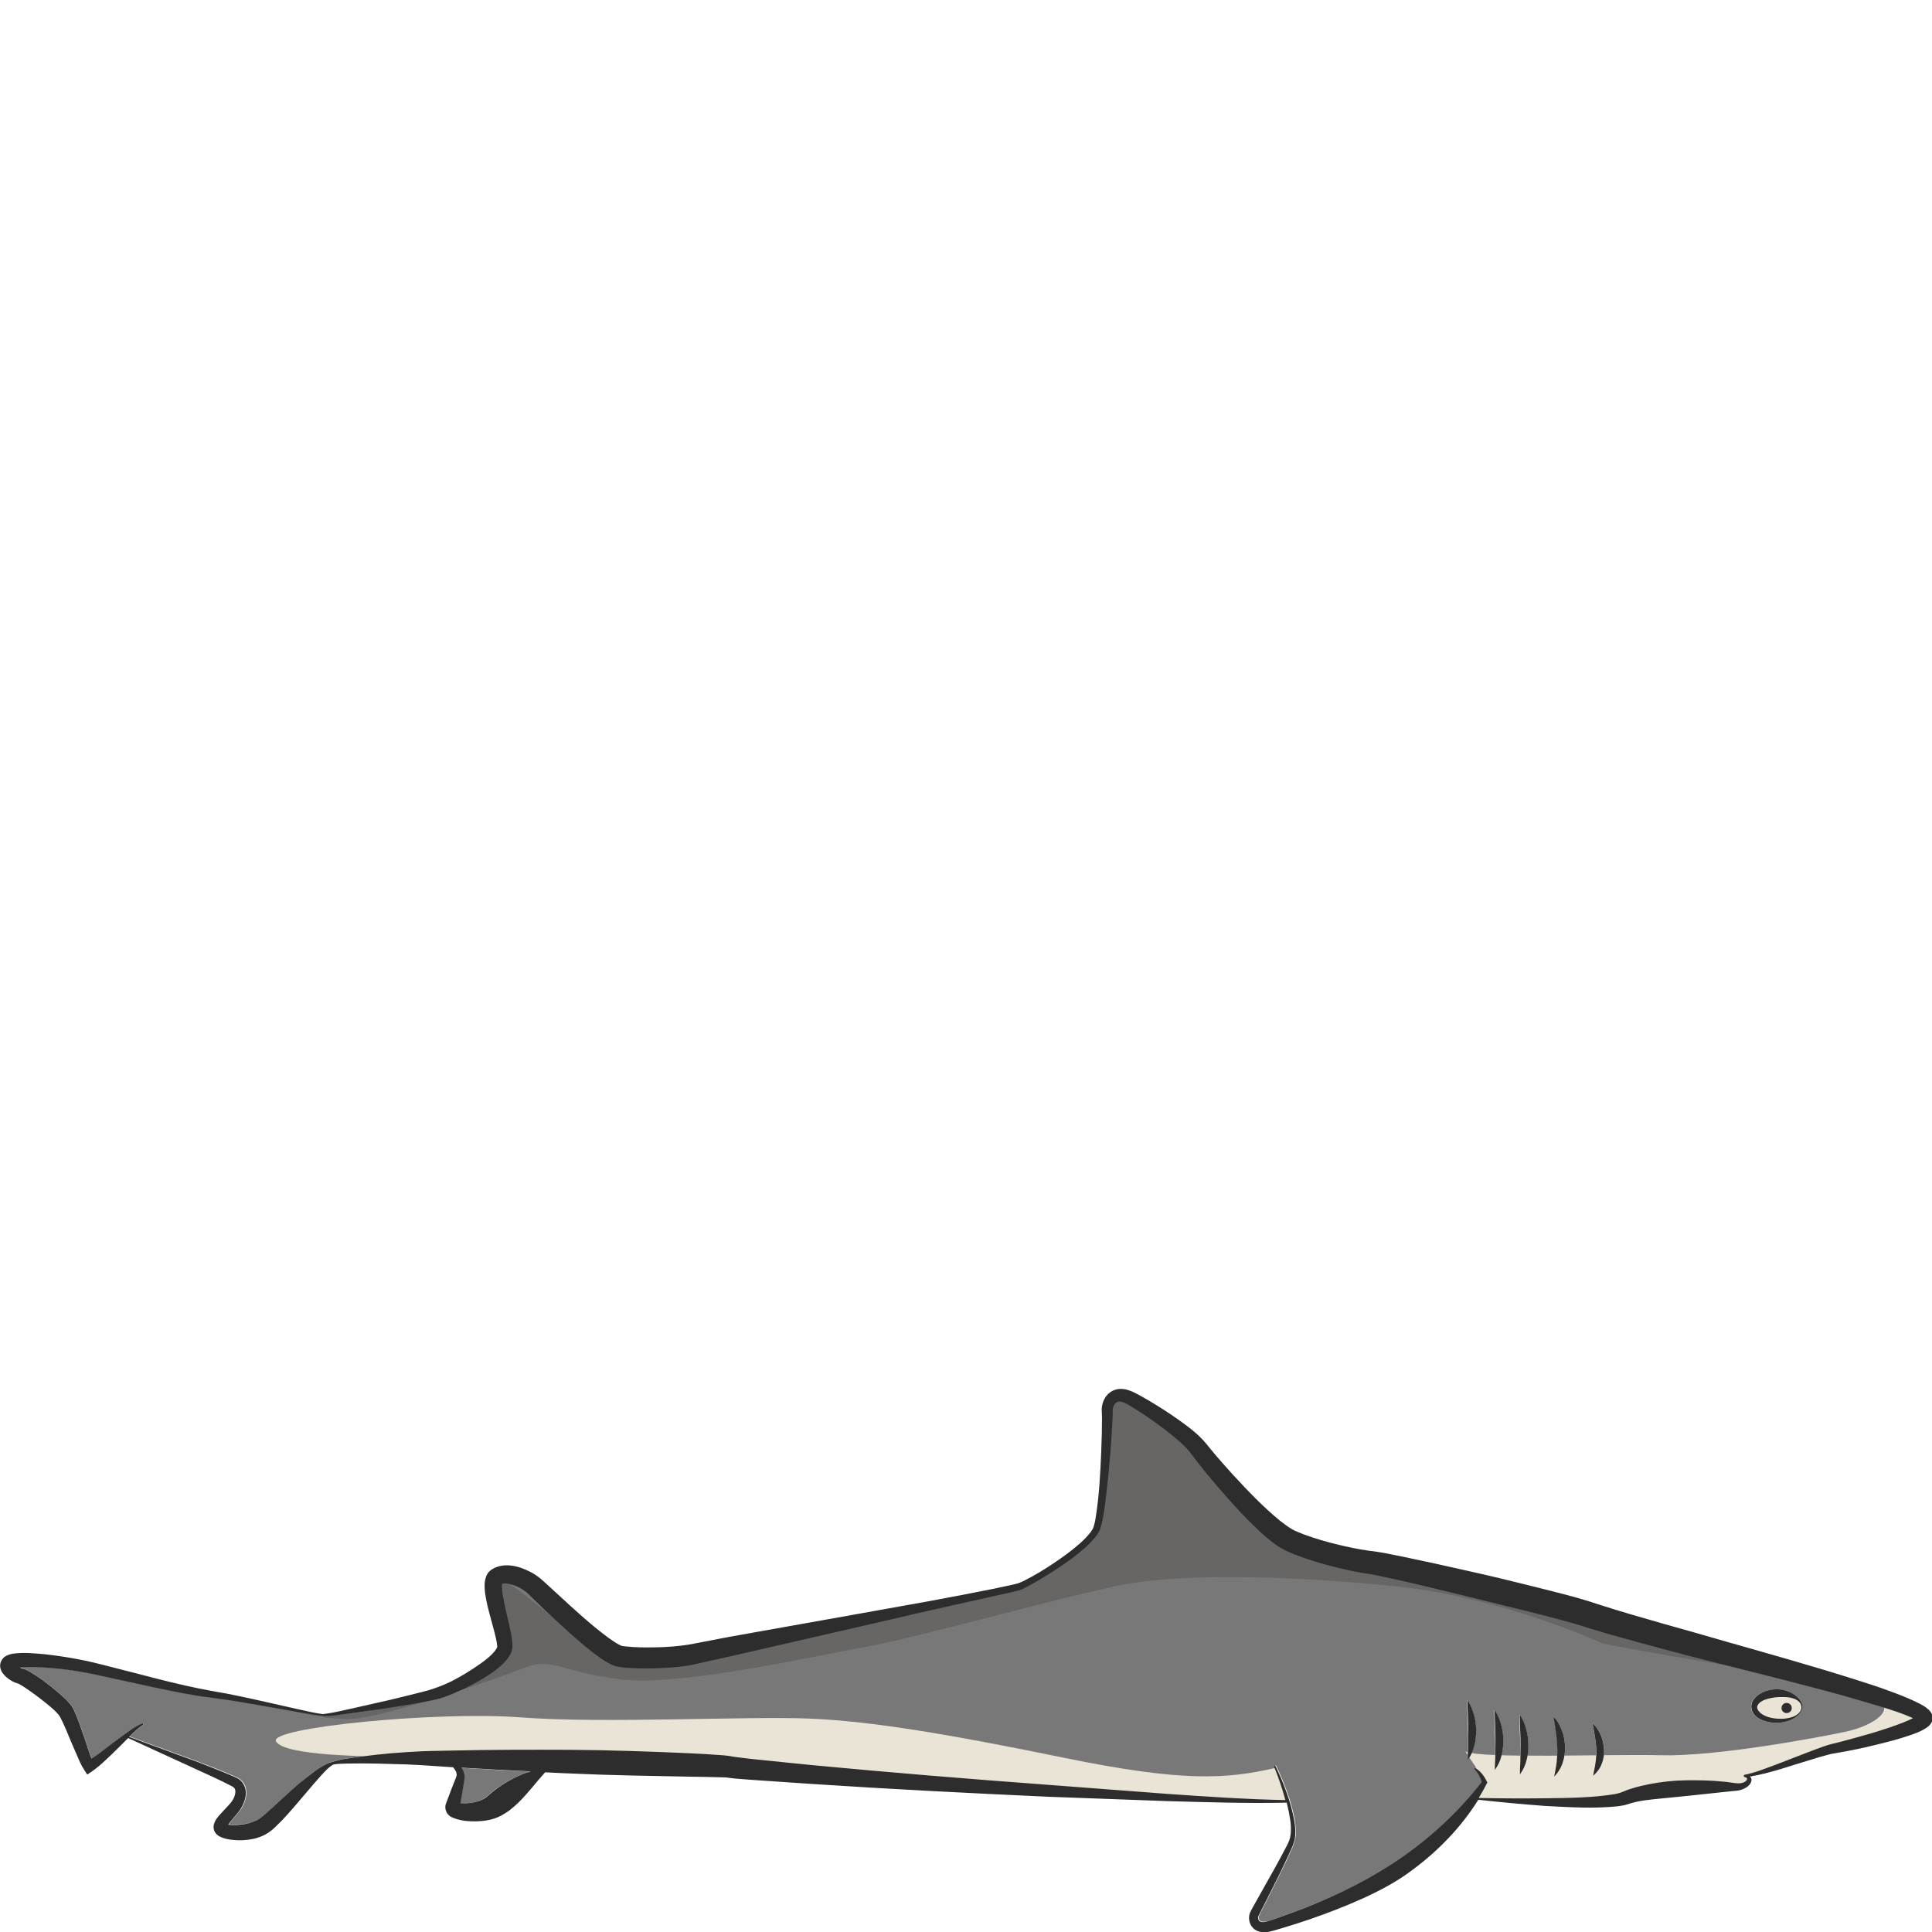 <?xml version="1.0" encoding="utf-8"?>
<!-- Generator: Adobe Illustrator 24.1.2, SVG Export Plug-In . SVG Version: 6.00 Build 0)  -->
<svg version="1.1" id="Layer_1" xmlns="http://www.w3.org/2000/svg" xmlns:xlink="http://www.w3.org/1999/xlink" x="0px" y="0px"
	 viewBox="0 0 128 128" style="enable-background:new 0 0 128 128;" xml:space="preserve">
<style type="text/css">
	.st0{fill:#787878;}
	.st1{fill:#EAE4D6;}
	.st2{fill:#686665;}
	.st3{fill:#2D2D2D;}
</style>
<g>
	<path class="st0" d="M30.65,117.26c0.07,0.13,0.11,0.28,0.11,0.44c0,0.18-0.03,0.28-0.04,0.39l-0.11,0.67l-0.12,0.67l-0.01,0.03
		c0.26,0.03,0.59,0.01,0.89-0.05c0.38-0.07,0.72-0.23,0.93-0.43c0.27-0.23,0.63-0.53,1-0.76c0.38-0.24,0.79-0.47,1.23-0.65
		c0.19-0.08,0.39-0.15,0.6-0.2c-1.53-0.07-3.07-0.15-4.6-0.25C30.58,117.16,30.62,117.21,30.65,117.26z"/>
	<path class="st0" d="M1.74,110.63c0.36,0.18,0.61,0.35,0.89,0.54c0.27,0.18,0.53,0.38,0.79,0.59c0.26,0.21,0.51,0.42,0.76,0.65
		c0.12,0.12,0.25,0.24,0.37,0.37c0.12,0.12,0.27,0.33,0.35,0.5c0.3,0.65,0.49,1.23,0.7,1.85l0.3,0.9c0.05,0.15,0.11,0.33,0.17,0.48
		c0.18-0.12,0.36-0.24,0.54-0.37c0.3-0.22,0.6-0.45,0.9-0.69l0.93-0.68c0.31-0.22,0.63-0.44,1-0.59c0.03-0.01,0.06,0,0.07,0.03
		c0.01,0.02,0,0.05-0.02,0.06l0,0c-0.31,0.2-0.57,0.47-0.85,0.73l-0.05,0.05l4.59,1.68c0.82,0.32,1.62,0.62,2.44,0.99
		c0.1,0.05,0.24,0.11,0.36,0.22c0.12,0.11,0.22,0.26,0.27,0.41c0.11,0.31,0.08,0.61,0.01,0.87c-0.07,0.26-0.19,0.5-0.35,0.71
		c-0.15,0.2-0.29,0.37-0.43,0.53c-0.12,0.14-0.23,0.28-0.32,0.41c0.08,0.01,0.17,0.02,0.25,0.02c0.19,0.01,0.38-0.01,0.57-0.02
		c0.38-0.04,0.75-0.14,1.06-0.29c0.27-0.12,0.58-0.42,0.9-0.7c0.63-0.58,1.26-1.19,1.94-1.76c0.33-0.29,0.68-0.57,1.05-0.82
		c0.19-0.13,0.37-0.25,0.57-0.36c0.15-0.08,0.3-0.16,0.47-0.2c0,0,0,0,0,0c0.68-0.23,1.32-0.28,1.98-0.38
		c0.66-0.08,1.32-0.15,1.98-0.22c0.66-0.06,1.33-0.1,1.99-0.13c0.68-0.03,1.32-0.03,1.99-0.05c2.64-0.06,5.29-0.06,7.93-0.05
		c2.64,0.01,5.28,0.1,7.93,0.23c0.66,0.04,1.32,0.07,2,0.12l0.27,0.02l0.33,0.04c0.17,0.02,0.24,0.04,0.43,0.07l0.97,0.12l3.93,0.4
		c5.26,0.5,10.52,0.93,15.79,1.32l7.9,0.6c2.6,0.17,5.2,0.36,7.81,0.41c-0.19-0.74-0.45-1.47-0.74-2.19c-0.01-0.03,0-0.06,0.03-0.07
		c0.03-0.01,0.06,0,0.07,0.03c0.53,1.13,0.99,2.3,1.22,3.55c0.05,0.31,0.08,0.64,0.07,0.97c-0.01,0.33-0.14,0.69-0.26,0.96
		c-0.25,0.57-0.52,1.14-0.8,1.7l-0.84,1.67l-0.42,0.83c-0.06,0.12-0.16,0.31-0.14,0.32c-0.01,0.07,0.02,0.17,0.06,0.21
		c0.06,0.1,0.24,0.13,0.49,0.07c0.25-0.07,0.57-0.18,0.85-0.28c0.58-0.2,1.16-0.41,1.73-0.64c2.28-0.89,4.49-2.01,6.45-3.38
		c1.97-1.38,3.74-3.01,5.24-4.95c-0.09-0.31-0.25-0.6-0.47-0.84l0,0c-0.02-0.02-0.02-0.05,0-0.07c0.02-0.02,0.04-0.02,0.06-0.01
		c0.34,0.21,0.58,0.54,0.75,0.9l0.03,0.06l-0.05,0.09c-0.16,0.32-0.34,0.62-0.52,0.93c1.46,0.03,2.92,0.04,4.38,0.02
		c1.57-0.02,3.17-0.03,4.66-0.28c0.17-0.04,0.36-0.08,0.48-0.14c0.17-0.07,0.41-0.17,0.6-0.22c0.41-0.13,0.8-0.22,1.2-0.3
		c0.8-0.15,1.6-0.23,2.4-0.25c0.8-0.01,1.6,0,2.4,0.08c0.39,0.02,0.83,0.13,1.14,0.12c0.16-0.01,0.34-0.05,0.44-0.15
		c0.05-0.05,0.08-0.1,0.08-0.15c0-0.04-0.05-0.08-0.12-0.11c0,0-0.01,0-0.01,0c-0.04,0.01-0.08-0.02-0.09-0.07
		c-0.01-0.04,0.02-0.08,0.06-0.09l0.01,0c0.71-0.14,1.4-0.43,2.09-0.68l2.07-0.8c0.35-0.13,0.69-0.27,1.05-0.39
		c0.18-0.06,0.37-0.12,0.56-0.17l0.53-0.13c0.71-0.19,1.42-0.38,2.13-0.59c0.7-0.21,1.4-0.43,2.07-0.7
		c0.22-0.09,0.45-0.19,0.64-0.29c-0.02-0.01-0.04-0.02-0.07-0.03c-0.62-0.28-1.33-0.51-2.02-0.72l-2.11-0.62
		c-2.84-0.8-5.71-1.5-8.58-2.23c-1.44-0.36-2.87-0.74-4.3-1.12c-1.44-0.39-2.85-0.76-4.32-1.22c-1.34-0.44-2.79-0.8-4.22-1.16
		l-4.3-1.06c-1.43-0.35-2.87-0.7-4.31-1.02l-1.07-0.23c-0.18-0.04-0.36-0.07-0.51-0.1c-0.14-0.03-0.38-0.05-0.56-0.09
		c-0.77-0.13-1.5-0.29-2.24-0.49c-0.74-0.2-1.46-0.42-2.19-0.69c-0.18-0.07-0.36-0.14-0.54-0.22l-0.27-0.12l-0.3-0.17
		c-0.38-0.23-0.68-0.48-0.98-0.73c-1.17-1.03-2.17-2.14-3.15-3.28c-0.49-0.57-0.97-1.15-1.43-1.75l-0.34-0.45
		c-0.09-0.12-0.2-0.24-0.31-0.37c-0.24-0.25-0.5-0.48-0.77-0.71c-0.55-0.46-1.14-0.89-1.74-1.31c-0.3-0.21-0.61-0.41-0.91-0.6
		c-0.3-0.18-0.64-0.4-0.86-0.46c-0.24-0.06-0.39-0.01-0.51,0.18c-0.06,0.09-0.1,0.21-0.11,0.34l0,0.09l0,0.16l-0.01,0.29
		c-0.03,0.76-0.08,1.5-0.14,2.24c-0.06,0.74-0.13,1.49-0.21,2.23c-0.08,0.74-0.16,1.49-0.3,2.23c-0.04,0.19-0.08,0.38-0.14,0.57
		c-0.05,0.2-0.18,0.41-0.3,0.56c-0.25,0.32-0.52,0.59-0.81,0.84c-0.57,0.5-1.18,0.93-1.81,1.35c-0.63,0.41-1.26,0.8-1.93,1.15
		c-0.17,0.09-0.33,0.17-0.53,0.25c-0.19,0.06-0.39,0.1-0.57,0.14l-1.09,0.24l-4.34,0.97l-4.33,1l-8.66,1.99l-2.17,0.48
		c-0.33,0.08-0.77,0.18-1.15,0.22c-0.39,0.05-0.77,0.08-1.15,0.1c-0.76,0.04-1.52,0.05-2.3,0.01c-0.2-0.01-0.39-0.03-0.6-0.05
		c-0.11-0.02-0.19-0.02-0.34-0.06c-0.18-0.04-0.29-0.09-0.4-0.15c-0.43-0.21-0.73-0.44-1.05-0.68c-1.23-0.94-2.31-1.97-3.39-3
		l-0.8-0.77l-0.19-0.19c-0.06-0.05-0.11-0.1-0.17-0.15c-0.11-0.09-0.24-0.18-0.38-0.25c-0.26-0.15-0.56-0.26-0.82-0.29
		c-0.13-0.02-0.25-0.01-0.33,0c-0.02,0-0.03,0.01-0.05,0.02c-0.01,0.06-0.01,0.13-0.01,0.21c0,0.15,0.02,0.31,0.05,0.48
		c0.05,0.34,0.13,0.69,0.21,1.05l0.25,1.09c0.08,0.38,0.17,0.73,0.19,1.2l0,0.09l-0.01,0.14c-0.01,0.09-0.04,0.16-0.06,0.24
		c-0.06,0.14-0.12,0.26-0.19,0.36c-0.14,0.2-0.29,0.35-0.44,0.5c-0.31,0.28-0.63,0.51-0.95,0.72c-0.65,0.42-1.33,0.77-2.02,1.08
		c-0.35,0.15-0.7,0.3-1.08,0.42c-0.4,0.11-0.75,0.17-1.12,0.24c-0.73,0.13-1.47,0.25-2.2,0.37l-2.2,0.33
		c-0.37,0.05-0.74,0.1-1.1,0.14c-0.38,0.04-0.72,0.1-1.14,0.09c-0.02,0-0.04-0.01-0.05-0.02c-0.6-0.04-1.17-0.17-1.75-0.26
		l-1.88-0.33c-1.25-0.22-2.5-0.45-3.75-0.6c-1.28-0.15-2.53-0.41-3.77-0.68l-3.72-0.81c-1.23-0.26-2.47-0.44-3.71-0.52
		c-0.5-0.02-1.03-0.04-1.48,0.01c0.04,0.02,0.09,0.04,0.12,0.05C1.38,110.5,1.7,110.59,1.74,110.63z M116.26,112.49
		c0.14-0.15,0.3-0.26,0.47-0.35c0.34-0.17,0.71-0.22,1.07-0.22c0.36,0.02,0.72,0.13,1.03,0.33c0.3,0.19,0.58,0.48,0.58,0.85
		c-0.02,0.36-0.32,0.61-0.62,0.77c-0.3,0.17-0.65,0.25-0.99,0.27c-0.35,0.01-0.7-0.03-1.04-0.17c-0.17-0.07-0.33-0.16-0.48-0.3
		c-0.14-0.13-0.26-0.34-0.27-0.58C116.01,112.86,116.12,112.63,116.26,112.49z M106.06,114.95c0.13,0.29,0.2,0.62,0.21,0.95
		c0.01,0.33-0.04,0.66-0.16,0.96c-0.11,0.31-0.32,0.57-0.56,0.78c0.06-0.32,0.14-0.6,0.16-0.89c0.03-0.28,0.05-0.56,0.04-0.84
		c-0.01-0.56-0.12-1.12-0.25-1.74C105.75,114.38,105.93,114.66,106.06,114.95z M103.48,114.64c0.13,0.34,0.19,0.7,0.21,1.06
		c0.01,0.36-0.04,0.73-0.16,1.08c-0.11,0.35-0.31,0.66-0.56,0.92c0.06-0.36,0.14-0.68,0.17-1.01c0.03-0.32,0.05-0.65,0.04-0.97
		c-0.01-0.65-0.12-1.29-0.25-1.99C103.18,113.99,103.36,114.31,103.48,114.64z M101.1,114.53c0.1,0.33,0.14,0.68,0.15,1.03
		c0.01,0.35-0.03,0.7-0.12,1.04c-0.08,0.34-0.23,0.67-0.44,0.95c0-0.36,0.03-0.68,0.03-1.01c0.01-0.33,0.01-0.65,0-0.97
		c-0.01-0.65-0.06-1.29-0.06-1.99C100.87,113.87,101,114.2,101.1,114.53z M99.44,114.24c0.1,0.33,0.14,0.68,0.15,1.03
		c0.01,0.35-0.03,0.7-0.12,1.04c-0.08,0.34-0.23,0.67-0.44,0.95c0-0.36,0.03-0.68,0.03-1.01c0-0.33,0.01-0.65,0-0.97
		c-0.01-0.65-0.06-1.29-0.06-1.99C99.21,113.58,99.34,113.91,99.44,114.24z M97.64,113.58c0.1,0.33,0.14,0.68,0.15,1.03
		c0.01,0.35-0.03,0.7-0.12,1.04c-0.08,0.34-0.23,0.67-0.44,0.95c0-0.36,0.03-0.68,0.03-1.01c0.01-0.33,0.01-0.65,0-0.97
		c-0.01-0.65-0.06-1.29-0.06-1.99C97.41,112.92,97.55,113.25,97.64,113.58z"/>
	<path class="st1" d="M84.54,117.12c-3.27,0.76-6.17,0.95-13.98-0.65s-12.84-2.44-16.95-2.61c-4.11-0.17-13.68,0.34-19.13-0.08
		c-5.45-0.42-16.78,0.67-16.19,1.6c0.59,0.93,5.62,1.01,9.15,1.01s19.47,0.08,24.92,0.93c5.45,0.84,21.05,1.22,23.81,1.65
		s9.11,0.39,9.11,0.39L84.54,117.12z"/>
	<path class="st2" d="M121.07,111.29c-6.82-0.83-14.93-2.41-14.93-2.41s-6.45-3.05-13.73-3.79s-14.28-0.83-18.06-0.09
		c-3.78,0.74-14,3.61-17.23,4.16c-3.22,0.56-11.99,2.57-15.93,2.11s-4.61-1.51-6.43-0.78s-9.12,3.23-11.3,3.38
		c-2.18,0.16-5.39-0.88-5.49-0.88c-0.1,0,4.04,1.35,7.57,0.05c3.52-1.3,7.67-2.71,7.77-3.38s-1.4-4.94-0.41-5.1
		c0.98-0.16,6.22,5.47,9.28,5.41s20.37-3.75,22.6-4.11c2.23-0.36,5.65-2.13,6.37-2.97c0.73-0.83,2.12-1.41,2.02-4.27
		c-0.1-2.86-0.36-5.2,0.62-5.83s5.7,3.23,6.74,4.53c0.53,0.66,5.45,5.12,5.45,5.12s7.54,1.31,8.54,1.64
		c2.02,0.68,16.53,4.17,17.99,4.43C113.97,108.77,121.07,111.29,121.07,111.29z"/>
	<path class="st1" d="M116.9,113.66c0.27,0.14,0.59,0.2,0.9,0.22c0.32,0.02,0.64-0.01,0.95-0.11c0.29-0.1,0.61-0.33,0.61-0.67
		c-0.02-0.34-0.35-0.52-0.64-0.59c-0.3-0.08-0.61-0.07-0.91-0.06c-0.3,0.01-0.6,0.06-0.86,0.17c-0.27,0.1-0.5,0.28-0.51,0.48
		C116.41,113.3,116.63,113.53,116.9,113.66z M118.37,112.81c0.19,0,0.34,0.15,0.34,0.34c0,0.19-0.15,0.34-0.34,0.34
		c-0.19,0-0.34-0.15-0.34-0.34C118.02,112.96,118.18,112.81,118.37,112.81z"/>
	<path class="st1" d="M124.58,112.78c0.81,0.55-0.41,1.55-2.35,1.96c-1.95,0.41-8.56,1.64-12.18,1.55
		c-3.62-0.09-11.84,0.25-12.96-0.25c0.56,0.91,1.22,1.73,1.25,1.95c-0.35,0.37-0.69,1.17-0.69,1.17s7.97,0.53,9.24,0.19
		s2.76-1.04,4.43-0.99c1.67,0.05,4.26,0.1,4.41-0.19c0.15-0.3,0.16-0.43,0-0.52c1-0.26,5.35-1.73,6.06-1.83s5.7-1.27,5.51-1.87
		C127.1,113.32,124.58,112.78,124.58,112.78z"/>
	<path class="st3" d="M0.32,111.02c0.16,0.16,0.32,0.27,0.5,0.37c0.09,0.05,0.19,0.09,0.31,0.13c0.21,0.06,0.05,0.01,0.15,0.06
		c0.21,0.11,0.48,0.3,0.73,0.47c0.25,0.18,0.5,0.36,0.74,0.55c0.24,0.19,0.48,0.38,0.71,0.58c0.11,0.1,0.22,0.2,0.31,0.3
		c0.1,0.11,0.14,0.16,0.21,0.27c0.27,0.5,0.5,1.11,0.75,1.69l0.38,0.88c0.14,0.31,0.23,0.57,0.47,0.94l0.2,0.31l0.3-0.2
		c0.35-0.24,0.64-0.5,0.92-0.76c0.28-0.26,0.56-0.53,0.83-0.8l0.66-0.66l4.49,2.06c0.79,0.36,1.59,0.72,2.34,1.11
		c0.18,0.09,0.23,0.15,0.26,0.26c0.03,0.1,0.01,0.26-0.04,0.42c-0.06,0.16-0.15,0.31-0.26,0.45c-0.12,0.14-0.27,0.3-0.42,0.46
		c-0.15,0.16-0.31,0.32-0.47,0.53c-0.08,0.11-0.16,0.22-0.22,0.44c-0.03,0.11-0.04,0.29,0.05,0.47c0.1,0.19,0.23,0.26,0.31,0.31
		c0.33,0.17,0.56,0.19,0.81,0.23c0.25,0.03,0.49,0.04,0.74,0.03c0.49-0.03,0.98-0.11,1.46-0.36c0.24-0.12,0.47-0.3,0.64-0.46
		c0.17-0.16,0.33-0.32,0.49-0.48c0.61-0.65,1.17-1.32,1.73-1.98c0.28-0.33,0.56-0.66,0.85-0.98c0.26-0.28,0.53-0.6,0.85-0.76
		c0.28-0.05,0.61-0.05,0.92-0.06l0.99-0.01c0.66,0,1.32,0.02,1.98,0.04c1.32,0.02,2.61,0.12,3.94,0.21c0.03,0,0.06,0,0.09,0.01
		c0.1,0.12,0.19,0.24,0.22,0.37c0.02,0.08,0.02,0.16,0,0.22c-0.01,0.05-0.06,0.16-0.1,0.27l-0.25,0.63l-0.24,0.64l-0.12,0.32
		c-0.05,0.16-0.03,0.35,0.05,0.51c0.07,0.16,0.24,0.31,0.38,0.36c0.57,0.24,1.06,0.26,1.58,0.26c0.51-0.02,1.06-0.07,1.62-0.36
		c0.48-0.25,0.82-0.53,1.15-0.85c0.66-0.63,1.16-1.33,1.78-2.01l0.01-0.01c0,0,0.01-0.01,0.01-0.02c0.58,0.03,1.16,0.06,1.74,0.08
		c2.64,0.12,5.28,0.16,7.91,0.21c0.66,0.01,1.32,0.02,1.96,0.04l0.39,0.01c0.15,0.02,0.41,0.06,0.55,0.07l1,0.08l3.96,0.27
		c5.27,0.35,10.56,0.62,15.84,0.86l7.92,0.29c2.62,0.07,5.24,0.16,7.87,0.1c0.1,0.4,0.18,0.8,0.24,1.2c0.04,0.3,0.05,0.6,0.02,0.89
		c-0.03,0.3-0.13,0.53-0.28,0.81c-0.28,0.55-0.58,1.09-0.88,1.63l-0.91,1.62l-0.46,0.82l-0.11,0.21l-0.06,0.13
		c-0.02,0.06-0.04,0.13-0.05,0.19c-0.03,0.24,0.02,0.47,0.15,0.67c0.13,0.21,0.37,0.35,0.59,0.39c0.22,0.05,0.42,0.02,0.6-0.01
		c0.34-0.08,0.61-0.17,0.92-0.26c0.6-0.18,1.19-0.37,1.78-0.57c1.18-0.41,2.35-0.86,3.5-1.38c1.14-0.52,2.28-1.12,3.3-1.9
		c1.7-1.26,3.22-2.83,4.34-4.63c1.48,0.16,2.96,0.3,4.45,0.41c1.59,0.08,3.16,0.19,4.8,0.02c0.21-0.03,0.42-0.06,0.67-0.14
		c0.2-0.06,0.34-0.11,0.53-0.15c0.36-0.08,0.74-0.13,1.12-0.17l2.31-0.23l2.34-0.25l0.58-0.06c0.17-0.02,0.43-0.02,0.64-0.1
		c0.22-0.07,0.44-0.19,0.58-0.4c0.07-0.1,0.12-0.26,0.04-0.4c-0.02-0.03-0.04-0.05-0.06-0.07c1.4-0.23,2.72-0.73,4.06-1.12
		c0.35-0.11,0.71-0.22,1.06-0.31c0.18-0.05,0.34-0.09,0.51-0.11l0.56-0.1c0.74-0.13,1.46-0.29,2.19-0.47
		c0.73-0.18,1.45-0.36,2.18-0.61c0.37-0.13,0.72-0.24,1.12-0.5c0.1-0.08,0.22-0.13,0.36-0.38c0.03-0.07,0.06-0.16,0.06-0.27
		c0-0.11-0.03-0.22-0.06-0.29c-0.07-0.14-0.14-0.2-0.19-0.26c-0.22-0.2-0.39-0.29-0.58-0.39c-0.71-0.37-1.41-0.63-2.12-0.89
		c-0.7-0.26-1.42-0.49-2.12-0.71c-2.83-0.9-5.7-1.7-8.54-2.51c-2.83-0.83-5.74-1.59-8.48-2.47c-1.47-0.5-2.9-0.83-4.35-1.2
		c-1.44-0.36-2.88-0.71-4.33-1.03c-1.45-0.33-2.9-0.65-4.35-0.95l-1.1-0.22c-0.19-0.03-0.37-0.07-0.59-0.1l-0.54-0.07
		c-0.7-0.1-1.41-0.25-2.11-0.42c-0.7-0.17-1.39-0.37-2.05-0.61c-0.17-0.06-0.33-0.12-0.49-0.19l-0.24-0.1l-0.19-0.1
		c-0.26-0.15-0.54-0.36-0.81-0.57c-1.09-0.89-2.12-1.97-3.11-3.04c-0.49-0.54-0.98-1.09-1.44-1.65l-0.35-0.43
		c-0.14-0.17-0.29-0.32-0.43-0.46c-0.29-0.28-0.59-0.52-0.9-0.75c-0.61-0.46-1.24-0.88-1.88-1.28c-0.32-0.2-0.64-0.39-0.98-0.58
		c-0.34-0.18-0.63-0.38-1.13-0.51c-0.24-0.05-0.53-0.05-0.79,0.06c-0.27,0.11-0.48,0.32-0.6,0.54c-0.13,0.23-0.19,0.47-0.2,0.72
		l0.02,0.57c0,0.73-0.02,1.47-0.05,2.21c-0.06,1.48-0.14,2.97-0.37,4.41c-0.03,0.18-0.06,0.35-0.11,0.51
		c-0.04,0.16-0.11,0.28-0.21,0.42c-0.2,0.27-0.46,0.53-0.73,0.77c-0.54,0.48-1.14,0.91-1.75,1.32c-0.61,0.41-1.24,0.79-1.89,1.12
		c-0.16,0.08-0.33,0.16-0.48,0.21c-0.16,0.04-0.33,0.08-0.51,0.12l-1.08,0.23c-2.9,0.59-5.82,1.1-8.73,1.62l-8.75,1.56l-2.19,0.42
		c-0.39,0.08-0.68,0.13-1.04,0.17c-0.35,0.04-0.7,0.07-1.06,0.09c-0.71,0.03-1.44,0.04-2.14,0c-0.33-0.03-0.76-0.05-0.83-0.12
		c-0.24-0.11-0.54-0.32-0.82-0.52c-1.14-0.85-2.23-1.85-3.31-2.85l-0.82-0.75l-0.21-0.19c-0.08-0.07-0.17-0.15-0.26-0.21
		c-0.18-0.14-0.36-0.25-0.56-0.35c-0.39-0.2-0.8-0.36-1.28-0.41c-0.24-0.03-0.5-0.02-0.77,0.05c-0.14,0.04-0.28,0.09-0.41,0.17
		l-0.1,0.06c-0.04,0.03-0.1,0.09-0.15,0.13c-0.09,0.1-0.15,0.2-0.18,0.29c-0.14,0.37-0.11,0.59-0.11,0.82
		c0.01,0.22,0.04,0.43,0.08,0.62c0.07,0.39,0.16,0.76,0.26,1.13l0.29,1.07c0.09,0.34,0.18,0.71,0.2,0.99
		c0.05,0.05-0.12,0.33-0.35,0.55c-0.23,0.23-0.51,0.45-0.8,0.65c-0.58,0.41-1.2,0.79-1.84,1.12c-0.32,0.16-0.65,0.32-0.97,0.44
		c-0.31,0.11-0.68,0.2-1.03,0.29c-0.71,0.18-1.43,0.36-2.15,0.53l-2.16,0.49c-0.71,0.15-1.47,0.35-2.15,0.43l-0.04,0
		c-0.01,0-0.02,0.01-0.03,0.02c-0.57-0.07-1.15-0.22-1.72-0.34l-1.86-0.42c-1.24-0.28-2.48-0.56-3.75-0.77
		c-2.47-0.44-4.92-1.16-7.39-1.77c-1.24-0.32-2.52-0.54-3.81-0.68c-0.66-0.05-1.28-0.13-2.03-0.03c-0.1,0.02-0.21,0.04-0.33,0.09
		c-0.12,0.05-0.29,0.12-0.43,0.36c-0.07,0.12-0.1,0.27-0.09,0.4c0.01,0.12,0.05,0.22,0.08,0.3C0.16,110.84,0.24,110.93,0.32,111.02z
		 M34.55,117.57c-0.45,0.18-0.85,0.41-1.23,0.65c-0.38,0.24-0.73,0.53-1,0.76c-0.2,0.2-0.55,0.36-0.93,0.43
		c-0.29,0.06-0.62,0.08-0.89,0.05l0.01-0.03l0.12-0.67l0.11-0.67c0.01-0.11,0.04-0.21,0.04-0.39c0-0.16-0.05-0.31-0.11-0.44
		c-0.03-0.05-0.07-0.1-0.1-0.15c1.53,0.09,3.06,0.18,4.6,0.25C34.94,117.42,34.73,117.49,34.55,117.57z M2.81,110.47
		c1.24,0.07,2.48,0.25,3.71,0.52l3.72,0.81c1.25,0.26,2.49,0.53,3.77,0.68c1.25,0.15,2.5,0.38,3.75,0.6l1.88,0.33
		c0.58,0.09,1.15,0.21,1.75,0.26c0.01,0.01,0.03,0.02,0.05,0.02c0.42,0.01,0.76-0.05,1.14-0.09c0.37-0.04,0.74-0.09,1.1-0.14
		l2.2-0.33c0.73-0.12,1.47-0.23,2.2-0.37c0.37-0.07,0.73-0.13,1.12-0.24c0.39-0.12,0.73-0.26,1.08-0.42
		c0.7-0.31,1.37-0.66,2.02-1.08c0.33-0.21,0.64-0.44,0.95-0.72c0.15-0.14,0.3-0.3,0.44-0.5c0.07-0.1,0.14-0.22,0.19-0.36
		c0.02-0.08,0.05-0.15,0.06-0.24l0.01-0.14l0-0.09c-0.02-0.47-0.11-0.82-0.19-1.2l-0.25-1.09c-0.08-0.36-0.15-0.71-0.21-1.05
		c-0.03-0.17-0.04-0.34-0.05-0.48c0-0.07,0-0.15,0.01-0.21c0.02-0.01,0.03-0.01,0.05-0.02c0.08-0.02,0.2-0.03,0.33,0
		c0.26,0.04,0.55,0.15,0.82,0.29c0.13,0.08,0.26,0.16,0.38,0.25c0.06,0.05,0.11,0.09,0.17,0.15l0.19,0.19l0.8,0.77
		c1.09,1.03,2.17,2.05,3.39,3c0.32,0.23,0.62,0.46,1.05,0.68c0.11,0.05,0.23,0.11,0.4,0.15c0.15,0.03,0.22,0.04,0.34,0.06
		c0.2,0.03,0.4,0.04,0.6,0.05c0.78,0.04,1.54,0.03,2.3-0.01c0.38-0.02,0.76-0.05,1.15-0.1c0.38-0.04,0.82-0.14,1.15-0.22l2.17-0.48
		l8.66-1.99l4.33-1l4.34-0.97l1.09-0.24c0.18-0.04,0.37-0.09,0.57-0.14c0.2-0.07,0.36-0.16,0.53-0.25c0.67-0.35,1.3-0.75,1.93-1.15
		c0.62-0.41,1.24-0.85,1.81-1.35c0.29-0.25,0.56-0.52,0.81-0.84c0.12-0.15,0.24-0.36,0.3-0.56c0.06-0.2,0.1-0.38,0.14-0.57
		c0.14-0.75,0.22-1.49,0.3-2.23c0.08-0.74,0.15-1.49,0.21-2.23c0.06-0.75,0.11-1.49,0.14-2.24l0.01-0.29l0-0.16l0-0.09
		c0.01-0.13,0.05-0.25,0.11-0.34c0.13-0.19,0.27-0.24,0.51-0.18c0.22,0.06,0.56,0.27,0.86,0.46c0.31,0.19,0.61,0.39,0.91,0.6
		c0.6,0.41,1.19,0.85,1.74,1.31c0.27,0.23,0.54,0.47,0.77,0.71c0.11,0.12,0.23,0.25,0.31,0.37l0.34,0.45
		c0.46,0.6,0.94,1.18,1.43,1.75c0.99,1.14,1.98,2.25,3.15,3.28c0.3,0.25,0.61,0.51,0.98,0.73l0.3,0.17l0.27,0.12
		c0.18,0.08,0.36,0.15,0.54,0.22c0.73,0.28,1.45,0.5,2.19,0.69c0.74,0.19,1.47,0.36,2.24,0.49c0.18,0.03,0.42,0.06,0.56,0.09
		c0.15,0.02,0.33,0.06,0.51,0.1l1.07,0.23c1.44,0.32,2.87,0.67,4.31,1.02l4.3,1.06c1.43,0.36,2.87,0.72,4.22,1.16
		c1.47,0.46,2.88,0.82,4.32,1.22c1.43,0.39,2.87,0.76,4.3,1.12c2.88,0.73,5.74,1.43,8.58,2.23l2.11,0.62
		c0.69,0.22,1.4,0.44,2.02,0.72c0.02,0.01,0.04,0.02,0.07,0.03c-0.19,0.1-0.42,0.2-0.64,0.29c-0.67,0.26-1.37,0.49-2.07,0.7
		c-0.7,0.21-1.42,0.4-2.13,0.59l-0.53,0.13c-0.2,0.05-0.39,0.11-0.56,0.17c-0.36,0.12-0.7,0.26-1.05,0.39l-2.07,0.8
		c-0.69,0.25-1.38,0.54-2.09,0.68l-0.01,0c-0.04,0.01-0.07,0.05-0.06,0.09c0.01,0.04,0.05,0.07,0.09,0.07c0,0,0.01,0,0.01,0
		c0.07,0.03,0.12,0.07,0.12,0.11c0,0.05-0.03,0.1-0.08,0.15c-0.11,0.1-0.28,0.14-0.44,0.15c-0.31,0.01-0.75-0.1-1.14-0.12
		c-0.8-0.08-1.6-0.09-2.4-0.08c-0.8,0.01-1.6,0.1-2.4,0.25c-0.4,0.08-0.8,0.17-1.2,0.3c-0.19,0.05-0.42,0.15-0.6,0.22
		c-0.12,0.06-0.31,0.1-0.48,0.14c-1.49,0.25-3.09,0.26-4.66,0.28c-1.46,0.02-2.92,0.01-4.38-0.02c0.18-0.3,0.36-0.61,0.52-0.93
		l0.05-0.09l-0.03-0.06c-0.17-0.37-0.42-0.69-0.75-0.9c-0.02-0.01-0.05-0.01-0.06,0.01c-0.02,0.02-0.02,0.05,0,0.07l0,0
		c0.23,0.24,0.38,0.54,0.47,0.84c-1.51,1.94-3.27,3.57-5.24,4.95c-1.96,1.37-4.17,2.48-6.45,3.38c-0.57,0.22-1.15,0.44-1.73,0.64
		c-0.28,0.1-0.6,0.21-0.85,0.28c-0.25,0.07-0.43,0.03-0.49-0.07c-0.04-0.05-0.07-0.15-0.06-0.21c-0.02-0.01,0.08-0.2,0.14-0.32
		l0.42-0.83l0.84-1.67c0.27-0.56,0.54-1.12,0.8-1.7c0.12-0.27,0.26-0.62,0.26-0.96c0.02-0.33-0.01-0.65-0.07-0.97
		c-0.23-1.25-0.69-2.42-1.22-3.55c-0.01-0.02-0.04-0.04-0.07-0.03c-0.03,0.01-0.04,0.04-0.03,0.07c0.29,0.71,0.54,1.45,0.74,2.19
		c-2.6-0.05-5.21-0.23-7.81-0.41l-7.9-0.6c-5.27-0.39-10.53-0.82-15.79-1.32l-3.93-0.4l-0.97-0.12c-0.19-0.02-0.25-0.04-0.43-0.07
		l-0.33-0.04l-0.27-0.02c-0.68-0.05-1.33-0.09-2-0.12c-2.65-0.12-5.29-0.21-7.93-0.23c-2.64-0.01-5.29-0.01-7.93,0.05
		c-0.67,0.02-1.31,0.02-1.99,0.05c-0.67,0.03-1.33,0.08-1.99,0.13c-0.66,0.06-1.32,0.13-1.98,0.22c-0.66,0.09-1.31,0.15-1.98,0.38
		c0,0,0,0,0,0c-0.17,0.04-0.32,0.12-0.47,0.2c-0.2,0.11-0.39,0.23-0.57,0.36c-0.36,0.26-0.71,0.54-1.05,0.82
		c-0.67,0.57-1.3,1.18-1.94,1.76c-0.32,0.28-0.63,0.58-0.9,0.7c-0.3,0.14-0.67,0.25-1.06,0.29c-0.19,0.02-0.38,0.03-0.57,0.02
		c-0.08,0-0.17-0.01-0.25-0.02c0.09-0.13,0.2-0.27,0.32-0.41c0.14-0.17,0.29-0.33,0.43-0.53c0.15-0.21,0.27-0.45,0.35-0.71
		c0.07-0.26,0.11-0.56-0.01-0.87c-0.06-0.15-0.15-0.3-0.27-0.41c-0.12-0.11-0.26-0.17-0.36-0.22c-0.82-0.36-1.63-0.67-2.44-0.99
		l-4.59-1.68L8.63,115c0.27-0.26,0.54-0.53,0.85-0.73l0,0c0.02-0.01,0.03-0.04,0.02-0.06c-0.01-0.03-0.04-0.04-0.07-0.03
		c-0.37,0.14-0.69,0.37-1,0.59l-0.93,0.68c-0.3,0.23-0.6,0.47-0.9,0.69c-0.18,0.13-0.36,0.25-0.54,0.37
		c-0.06-0.15-0.12-0.33-0.17-0.48l-0.3-0.9c-0.21-0.61-0.4-1.2-0.7-1.85c-0.08-0.17-0.23-0.38-0.35-0.5
		c-0.12-0.14-0.25-0.26-0.37-0.37c-0.25-0.23-0.5-0.44-0.76-0.65c-0.26-0.2-0.52-0.41-0.79-0.59c-0.28-0.19-0.53-0.36-0.89-0.54
		c-0.04-0.03-0.35-0.12-0.29-0.1c-0.03-0.01-0.07-0.03-0.12-0.05C1.78,110.43,2.31,110.44,2.81,110.47z"/>
	<path class="st3" d="M105.71,116.76c-0.03,0.29-0.11,0.56-0.16,0.89c0.24-0.21,0.45-0.47,0.56-0.78c0.13-0.3,0.18-0.64,0.16-0.96
		c-0.02-0.33-0.08-0.65-0.21-0.95c-0.13-0.29-0.3-0.57-0.55-0.78c0.12,0.62,0.23,1.18,0.25,1.74
		C105.77,116.2,105.75,116.48,105.71,116.76z"/>
	<path class="st3" d="M103.14,116.69c-0.03,0.33-0.11,0.65-0.17,1.01c0.25-0.25,0.45-0.57,0.56-0.92c0.12-0.34,0.17-0.71,0.16-1.08
		c-0.02-0.36-0.08-0.73-0.21-1.06c-0.13-0.34-0.3-0.66-0.56-0.91c0.12,0.7,0.23,1.34,0.25,1.99
		C103.19,116.05,103.17,116.37,103.14,116.69z"/>
	<path class="st3" d="M100.73,116.55c0,0.33-0.04,0.65-0.03,1.01c0.2-0.28,0.36-0.61,0.44-0.95c0.09-0.34,0.13-0.69,0.12-1.04
		c-0.01-0.35-0.05-0.7-0.15-1.03c-0.09-0.33-0.23-0.66-0.43-0.95c0.01,0.7,0.06,1.34,0.06,1.99
		C100.74,115.9,100.73,116.22,100.73,116.55z"/>
	<path class="st3" d="M99.07,116.25c0,0.33-0.04,0.65-0.03,1.01c0.2-0.28,0.36-0.61,0.44-0.95c0.09-0.34,0.12-0.69,0.12-1.04
		c-0.01-0.35-0.05-0.7-0.15-1.03c-0.09-0.33-0.23-0.66-0.43-0.95c0.01,0.7,0.06,1.34,0.06,1.99
		C99.08,115.61,99.07,115.93,99.07,116.25z"/>
	<path class="st3" d="M97.27,115.6c0,0.33-0.04,0.65-0.03,1.01c0.2-0.28,0.36-0.61,0.44-0.95c0.09-0.34,0.12-0.69,0.12-1.04
		c-0.01-0.35-0.05-0.7-0.15-1.03c-0.09-0.33-0.23-0.66-0.43-0.95c0.01,0.7,0.06,1.34,0.06,1.99
		C97.28,114.95,97.27,115.27,97.27,115.6z"/>
	<path class="st3" d="M116.77,113.97c0.34,0.14,0.69,0.18,1.04,0.17c0.35-0.02,0.69-0.1,0.99-0.27c0.29-0.16,0.59-0.41,0.62-0.77
		c0-0.36-0.29-0.66-0.58-0.85c-0.3-0.2-0.66-0.31-1.03-0.33c-0.36-0.01-0.73,0.05-1.07,0.22c-0.17,0.09-0.33,0.19-0.47,0.35
		c-0.14,0.15-0.25,0.37-0.24,0.61c0.01,0.24,0.13,0.44,0.27,0.58C116.43,113.81,116.6,113.9,116.77,113.97z M116.94,112.61
		c0.27-0.1,0.56-0.15,0.86-0.17c0.3-0.01,0.61-0.02,0.91,0.06c0.29,0.07,0.62,0.25,0.64,0.59c0.01,0.34-0.32,0.57-0.61,0.67
		c-0.31,0.1-0.63,0.13-0.95,0.11c-0.32-0.02-0.63-0.08-0.9-0.22c-0.27-0.13-0.49-0.36-0.47-0.56
		C116.44,112.89,116.67,112.71,116.94,112.61z"/>
	<path class="st3" d="M118.37,113.5c0.19,0,0.34-0.15,0.34-0.34c0-0.19-0.15-0.34-0.34-0.34c-0.19,0-0.34,0.15-0.34,0.34
		C118.02,113.34,118.18,113.5,118.37,113.5z"/>
</g>
</svg>
